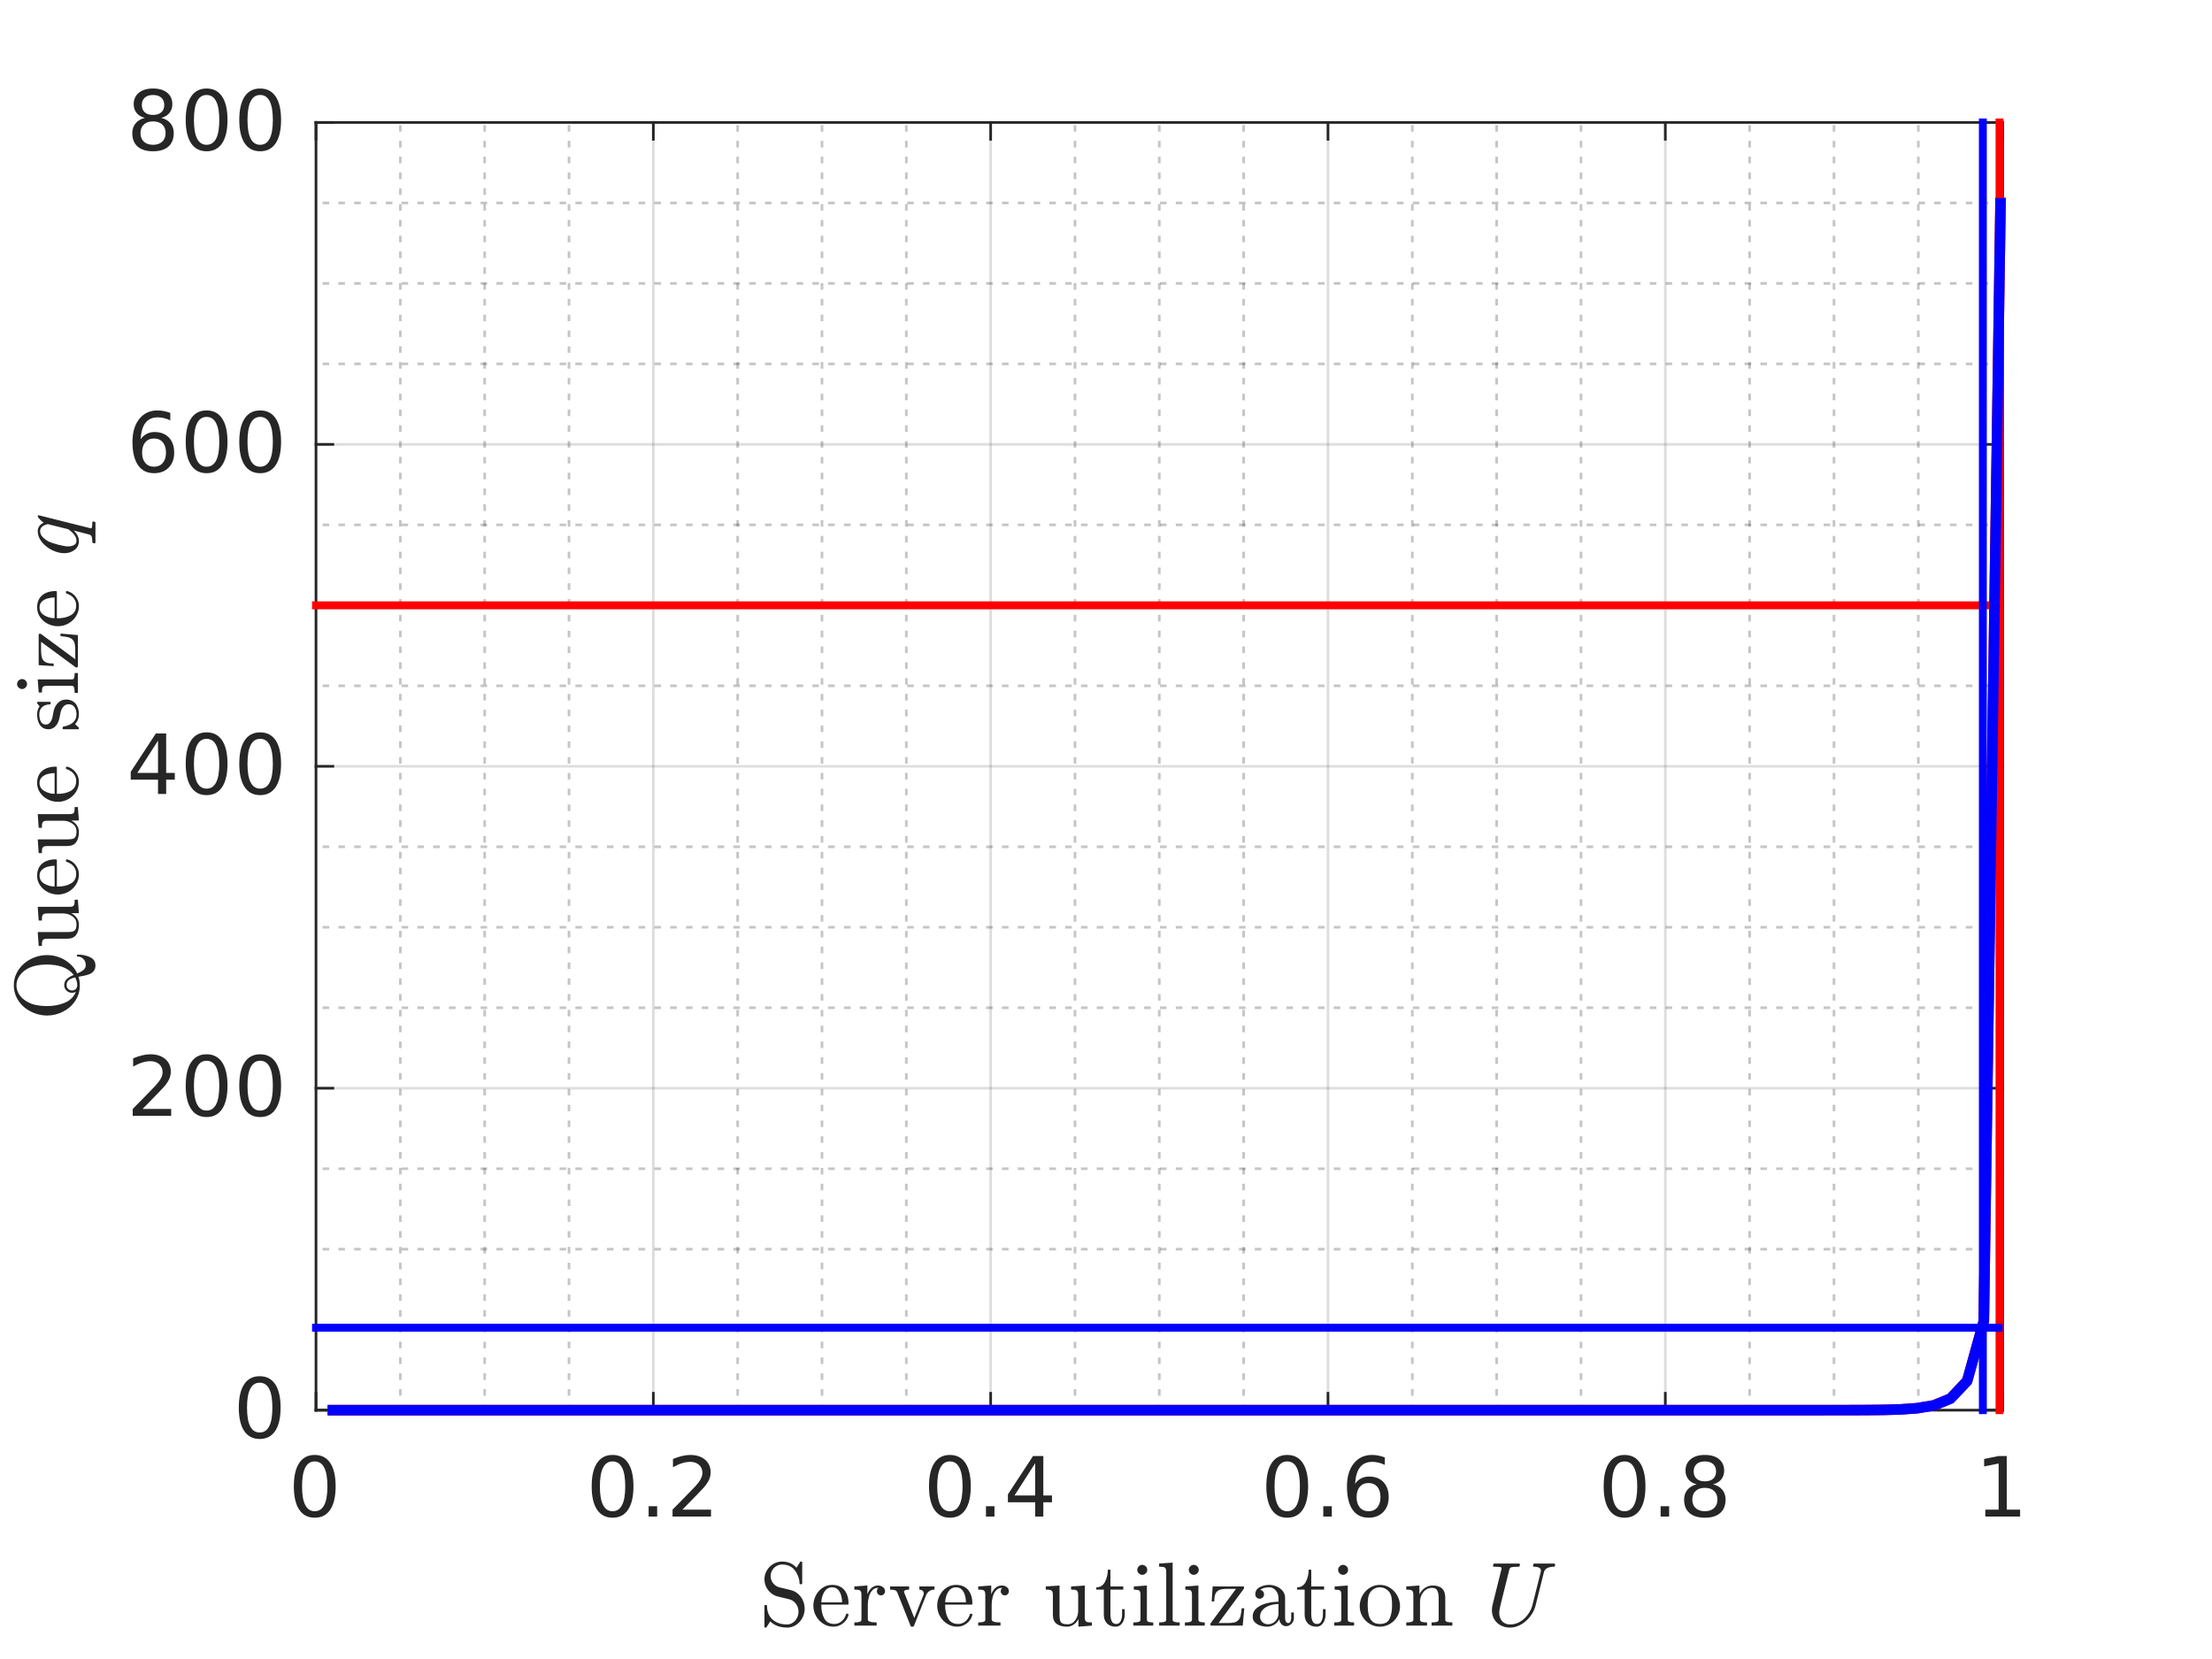 <?xml version="1.0"?>
<!DOCTYPE svg PUBLIC '-//W3C//DTD SVG 1.0//EN'
          'http://www.w3.org/TR/2001/REC-SVG-20010904/DTD/svg10.dtd'>
<svg xmlns:xlink="http://www.w3.org/1999/xlink" style="fill-opacity:1; color-rendering:auto; color-interpolation:auto; text-rendering:auto; stroke:black; stroke-linecap:square; stroke-miterlimit:10; shape-rendering:auto; stroke-opacity:1; fill:black; stroke-dasharray:none; font-weight:normal; stroke-width:1; font-family:'Dialog'; font-style:normal; stroke-linejoin:miter; font-size:12px; stroke-dashoffset:0; image-rendering:auto;" width="560" height="420" xmlns="http://www.w3.org/2000/svg"
><rect width="100%" height="100%" fill="#333333" stroke="none"/><!--Generated by the Batik Graphics2D SVG Generator--><defs id="genericDefs"
  /><g
  ><defs id="defs1"
    ><clipPath clipPathUnits="userSpaceOnUse" id="clipPath1"
      ><path d="M0 0 L560 0 L560 420 L0 420 L0 0 Z"
      /></clipPath
    ></defs
    ><g style="fill:white; stroke:white;"
    ><rect x="0" y="0" width="560" style="clip-path:url(#clipPath1); stroke:none;" height="420"
    /></g
    ><g style="fill:white; text-rendering:optimizeSpeed; color-rendering:optimizeSpeed; image-rendering:optimizeSpeed; shape-rendering:crispEdges; stroke:white; color-interpolation:sRGB;"
    ><rect x="0" width="560" height="420" y="0" style="stroke:none;"
      /><path style="stroke:none;" d="M80 357 L507 357 L507 31 L80 31 Z"
    /></g
    ><g style="fill-opacity:0.251; color-rendering:optimizeQuality; color-interpolation:linearRGB; text-rendering:geometricPrecision; stroke:rgb(26,26,26); stroke-linecap:butt; stroke-miterlimit:1; stroke-opacity:0.251; fill:rgb(26,26,26); stroke-dasharray:1,3; stroke-width:0.667; stroke-linejoin:bevel; image-rendering:optimizeQuality;"
    ><line y2="31" style="fill:none;" x1="101.35" x2="101.35" y1="357"
      /><line y2="31" style="fill:none;" x1="122.7" x2="122.7" y1="357"
      /><line y2="31" style="fill:none;" x1="144.05" x2="144.05" y1="357"
      /><line y2="31" style="fill:none;" x1="186.75" x2="186.75" y1="357"
      /><line y2="31" style="fill:none;" x1="208.1" x2="208.1" y1="357"
      /><line y2="31" style="fill:none;" x1="229.45" x2="229.45" y1="357"
      /><line y2="31" style="fill:none;" x1="272.15" x2="272.15" y1="357"
      /><line y2="31" style="fill:none;" x1="293.5" x2="293.5" y1="357"
      /><line y2="31" style="fill:none;" x1="314.85" x2="314.85" y1="357"
      /><line y2="31" style="fill:none;" x1="357.55" x2="357.55" y1="357"
      /><line y2="31" style="fill:none;" x1="378.9" x2="378.9" y1="357"
      /><line y2="31" style="fill:none;" x1="400.25" x2="400.25" y1="357"
      /><line y2="31" style="fill:none;" x1="442.95" x2="442.95" y1="357"
      /><line y2="31" style="fill:none;" x1="464.3" x2="464.3" y1="357"
      /><line y2="31" style="fill:none;" x1="485.65" x2="485.65" y1="357"
    /></g
    ><g style="stroke-linecap:butt; fill-opacity:0.149; fill:rgb(38,38,38); text-rendering:geometricPrecision; image-rendering:optimizeQuality; color-rendering:optimizeQuality; stroke-linejoin:round; stroke:rgb(38,38,38); color-interpolation:linearRGB; stroke-width:0.667; stroke-opacity:0.149;"
    ><line y2="31" style="fill:none;" x1="80" x2="80" y1="357"
      /><line y2="31" style="fill:none;" x1="165.4" x2="165.4" y1="357"
      /><line y2="31" style="fill:none;" x1="250.8" x2="250.8" y1="357"
      /><line y2="31" style="fill:none;" x1="336.2" x2="336.2" y1="357"
      /><line y2="31" style="fill:none;" x1="421.6" x2="421.6" y1="357"
      /><line y2="31" style="fill:none;" x1="507" x2="507" y1="357"
    /></g
    ><g style="fill-opacity:0.251; color-rendering:optimizeQuality; color-interpolation:linearRGB; text-rendering:geometricPrecision; stroke:rgb(26,26,26); stroke-linecap:butt; stroke-miterlimit:1; stroke-opacity:0.251; fill:rgb(26,26,26); stroke-dasharray:1,3; stroke-width:0.667; stroke-linejoin:bevel; image-rendering:optimizeQuality;"
    ><line y2="336.625" style="fill:none;" x1="507" x2="80" y1="336.625"
      /><line y2="316.25" style="fill:none;" x1="507" x2="80" y1="316.25"
      /><line y2="295.875" style="fill:none;" x1="507" x2="80" y1="295.875"
      /><line y2="255.125" style="fill:none;" x1="507" x2="80" y1="255.125"
      /><line y2="234.75" style="fill:none;" x1="507" x2="80" y1="234.75"
      /><line y2="214.375" style="fill:none;" x1="507" x2="80" y1="214.375"
      /><line y2="173.625" style="fill:none;" x1="507" x2="80" y1="173.625"
      /><line y2="153.25" style="fill:none;" x1="507" x2="80" y1="153.25"
      /><line y2="132.875" style="fill:none;" x1="507" x2="80" y1="132.875"
      /><line y2="92.125" style="fill:none;" x1="507" x2="80" y1="92.125"
      /><line y2="71.75" style="fill:none;" x1="507" x2="80" y1="71.75"
      /><line y2="51.375" style="fill:none;" x1="507" x2="80" y1="51.375"
    /></g
    ><g style="stroke-linecap:butt; fill-opacity:0.149; fill:rgb(38,38,38); text-rendering:geometricPrecision; image-rendering:optimizeQuality; color-rendering:optimizeQuality; stroke-linejoin:round; stroke:rgb(38,38,38); color-interpolation:linearRGB; stroke-width:0.667; stroke-opacity:0.149;"
    ><line y2="357" style="fill:none;" x1="507" x2="80" y1="357"
      /><line y2="275.5" style="fill:none;" x1="507" x2="80" y1="275.5"
      /><line y2="194" style="fill:none;" x1="507" x2="80" y1="194"
      /><line y2="112.5" style="fill:none;" x1="507" x2="80" y1="112.5"
      /><line y2="31" style="fill:none;" x1="507" x2="80" y1="31"
      /><line x1="80" x2="507" y1="357" style="stroke-linecap:square; fill-opacity:1; fill:none; stroke-opacity:1;" y2="357"
      /><line x1="80" x2="507" y1="31" style="stroke-linecap:square; fill-opacity:1; fill:none; stroke-opacity:1;" y2="31"
      /><line x1="80" x2="80" y1="357" style="stroke-linecap:square; fill-opacity:1; fill:none; stroke-opacity:1;" y2="352.731"
      /><line x1="165.4" x2="165.4" y1="357" style="stroke-linecap:square; fill-opacity:1; fill:none; stroke-opacity:1;" y2="352.731"
      /><line x1="250.8" x2="250.8" y1="357" style="stroke-linecap:square; fill-opacity:1; fill:none; stroke-opacity:1;" y2="352.731"
      /><line x1="336.2" x2="336.2" y1="357" style="stroke-linecap:square; fill-opacity:1; fill:none; stroke-opacity:1;" y2="352.731"
      /><line x1="421.6" x2="421.6" y1="357" style="stroke-linecap:square; fill-opacity:1; fill:none; stroke-opacity:1;" y2="352.731"
      /><line x1="507" x2="507" y1="357" style="stroke-linecap:square; fill-opacity:1; fill:none; stroke-opacity:1;" y2="352.731"
      /><line x1="80" x2="80" y1="31" style="stroke-linecap:square; fill-opacity:1; fill:none; stroke-opacity:1;" y2="35.269"
      /><line x1="165.4" x2="165.4" y1="31" style="stroke-linecap:square; fill-opacity:1; fill:none; stroke-opacity:1;" y2="35.269"
      /><line x1="250.8" x2="250.8" y1="31" style="stroke-linecap:square; fill-opacity:1; fill:none; stroke-opacity:1;" y2="35.269"
      /><line x1="336.2" x2="336.2" y1="31" style="stroke-linecap:square; fill-opacity:1; fill:none; stroke-opacity:1;" y2="35.269"
      /><line x1="421.6" x2="421.6" y1="31" style="stroke-linecap:square; fill-opacity:1; fill:none; stroke-opacity:1;" y2="35.269"
      /><line x1="507" x2="507" y1="31" style="stroke-linecap:square; fill-opacity:1; fill:none; stroke-opacity:1;" y2="35.269"
    /></g
    ><g transform="translate(80,363.933)" style="font-size:21.333px; fill:rgb(38,38,38); text-rendering:geometricPrecision; image-rendering:optimizeQuality; color-rendering:optimizeQuality; font-family:'SansSerif'; stroke:rgb(38,38,38); color-interpolation:linearRGB;"
    ><path style="stroke:none;" d="M-0.328 6.047 Q-1.922 6.047 -2.727 7.625 Q-3.531 9.203 -3.531 12.359 Q-3.531 15.516 -2.727 17.086 Q-1.922 18.656 -0.328 18.656 Q1.281 18.656 2.086 17.086 Q2.891 15.516 2.891 12.359 Q2.891 9.203 2.086 7.625 Q1.281 6.047 -0.328 6.047 ZM-0.328 4.406 Q2.25 4.406 3.609 6.445 Q4.969 8.484 4.969 12.359 Q4.969 16.219 3.609 18.258 Q2.25 20.297 -0.328 20.297 Q-2.891 20.297 -4.25 18.258 Q-5.609 16.219 -5.609 12.359 Q-5.609 8.484 -4.25 6.445 Q-2.891 4.406 -0.328 4.406 Z"
    /></g
    ><g transform="translate(165.4,363.933)" style="font-size:21.333px; fill:rgb(38,38,38); text-rendering:geometricPrecision; image-rendering:optimizeQuality; color-rendering:optimizeQuality; font-family:'SansSerif'; stroke:rgb(38,38,38); color-interpolation:linearRGB;"
    ><path style="stroke:none;" d="M-10.328 6.047 Q-11.922 6.047 -12.727 7.625 Q-13.531 9.203 -13.531 12.359 Q-13.531 15.516 -12.727 17.086 Q-11.922 18.656 -10.328 18.656 Q-8.719 18.656 -7.914 17.086 Q-7.109 15.516 -7.109 12.359 Q-7.109 9.203 -7.914 7.625 Q-8.719 6.047 -10.328 6.047 ZM-10.328 4.406 Q-7.75 4.406 -6.391 6.445 Q-5.031 8.484 -5.031 12.359 Q-5.031 16.219 -6.391 18.258 Q-7.75 20.297 -10.328 20.297 Q-12.891 20.297 -14.25 18.258 Q-15.609 16.219 -15.609 12.359 Q-15.609 8.484 -14.25 6.445 Q-12.891 4.406 -10.328 4.406 ZM-1.19 17.391 L0.966 17.391 L0.966 20 L-1.19 20 L-1.19 17.391 ZM7.365 18.25 L14.6 18.25 L14.6 20 L4.865 20 L4.865 18.25 Q6.053 17.031 8.084 14.977 Q10.116 12.922 10.647 12.328 Q11.647 11.219 12.037 10.438 Q12.428 9.656 12.428 8.922 Q12.428 7.688 11.576 6.922 Q10.725 6.156 9.35 6.156 Q8.366 6.156 7.287 6.492 Q6.209 6.828 4.975 7.516 L4.975 5.422 Q6.225 4.922 7.311 4.664 Q8.397 4.406 9.303 4.406 Q11.678 4.406 13.092 5.602 Q14.506 6.797 14.506 8.781 Q14.506 9.719 14.155 10.57 Q13.803 11.422 12.866 12.562 Q12.616 12.859 11.241 14.281 Q9.866 15.703 7.365 18.25 Z"
    /></g
    ><g transform="translate(250.8,363.933)" style="font-size:21.333px; fill:rgb(38,38,38); text-rendering:geometricPrecision; image-rendering:optimizeQuality; color-rendering:optimizeQuality; font-family:'SansSerif'; stroke:rgb(38,38,38); color-interpolation:linearRGB;"
    ><path style="stroke:none;" d="M-10.328 6.047 Q-11.922 6.047 -12.727 7.625 Q-13.531 9.203 -13.531 12.359 Q-13.531 15.516 -12.727 17.086 Q-11.922 18.656 -10.328 18.656 Q-8.719 18.656 -7.914 17.086 Q-7.109 15.516 -7.109 12.359 Q-7.109 9.203 -7.914 7.625 Q-8.719 6.047 -10.328 6.047 ZM-10.328 4.406 Q-7.75 4.406 -6.391 6.445 Q-5.031 8.484 -5.031 12.359 Q-5.031 16.219 -6.391 18.258 Q-7.75 20.297 -10.328 20.297 Q-12.891 20.297 -14.25 18.258 Q-15.609 16.219 -15.609 12.359 Q-15.609 8.484 -14.25 6.445 Q-12.891 4.406 -10.328 4.406 ZM-1.19 17.391 L0.966 17.391 L0.966 20 L-1.19 20 L-1.19 17.391 ZM11.272 6.5 L6.037 14.672 L11.272 14.672 L11.272 6.5 ZM10.725 4.688 L13.334 4.688 L13.334 14.672 L15.522 14.672 L15.522 16.391 L13.334 16.391 L13.334 20 L11.272 20 L11.272 16.391 L4.365 16.391 L4.365 14.391 L10.725 4.688 Z"
    /></g
    ><g transform="translate(336.2,363.933)" style="font-size:21.333px; fill:rgb(38,38,38); text-rendering:geometricPrecision; image-rendering:optimizeQuality; color-rendering:optimizeQuality; font-family:'SansSerif'; stroke:rgb(38,38,38); color-interpolation:linearRGB;"
    ><path style="stroke:none;" d="M-10.328 6.047 Q-11.922 6.047 -12.727 7.625 Q-13.531 9.203 -13.531 12.359 Q-13.531 15.516 -12.727 17.086 Q-11.922 18.656 -10.328 18.656 Q-8.719 18.656 -7.914 17.086 Q-7.109 15.516 -7.109 12.359 Q-7.109 9.203 -7.914 7.625 Q-8.719 6.047 -10.328 6.047 ZM-10.328 4.406 Q-7.75 4.406 -6.391 6.445 Q-5.031 8.484 -5.031 12.359 Q-5.031 16.219 -6.391 18.258 Q-7.75 20.297 -10.328 20.297 Q-12.891 20.297 -14.25 18.258 Q-15.609 16.219 -15.609 12.359 Q-15.609 8.484 -14.25 6.445 Q-12.891 4.406 -10.328 4.406 ZM-1.19 17.391 L0.966 17.391 L0.966 20 L-1.19 20 L-1.19 17.391 ZM10.272 11.516 Q8.866 11.516 8.053 12.469 Q7.24 13.422 7.24 15.094 Q7.24 16.734 8.053 17.695 Q8.866 18.656 10.272 18.656 Q11.662 18.656 12.475 17.695 Q13.287 16.734 13.287 15.094 Q13.287 13.422 12.475 12.469 Q11.662 11.516 10.272 11.516 ZM14.381 5.031 L14.381 6.922 Q13.6 6.547 12.803 6.352 Q12.006 6.156 11.225 6.156 Q9.178 6.156 8.1 7.539 Q7.022 8.922 6.865 11.719 Q7.459 10.828 8.373 10.352 Q9.287 9.875 10.397 9.875 Q12.694 9.875 14.03 11.273 Q15.366 12.672 15.366 15.094 Q15.366 17.453 13.975 18.875 Q12.584 20.297 10.272 20.297 Q7.615 20.297 6.209 18.258 Q4.803 16.219 4.803 12.359 Q4.803 8.734 6.522 6.57 Q8.241 4.406 11.147 4.406 Q11.928 4.406 12.725 4.562 Q13.522 4.719 14.381 5.031 Z"
    /></g
    ><g transform="translate(421.6,363.933)" style="font-size:21.333px; fill:rgb(38,38,38); text-rendering:geometricPrecision; image-rendering:optimizeQuality; color-rendering:optimizeQuality; font-family:'SansSerif'; stroke:rgb(38,38,38); color-interpolation:linearRGB;"
    ><path style="stroke:none;" d="M-10.328 6.047 Q-11.922 6.047 -12.727 7.625 Q-13.531 9.203 -13.531 12.359 Q-13.531 15.516 -12.727 17.086 Q-11.922 18.656 -10.328 18.656 Q-8.719 18.656 -7.914 17.086 Q-7.109 15.516 -7.109 12.359 Q-7.109 9.203 -7.914 7.625 Q-8.719 6.047 -10.328 6.047 ZM-10.328 4.406 Q-7.75 4.406 -6.391 6.445 Q-5.031 8.484 -5.031 12.359 Q-5.031 16.219 -6.391 18.258 Q-7.75 20.297 -10.328 20.297 Q-12.891 20.297 -14.25 18.258 Q-15.609 16.219 -15.609 12.359 Q-15.609 8.484 -14.25 6.445 Q-12.891 4.406 -10.328 4.406 ZM-1.19 17.391 L0.966 17.391 L0.966 20 L-1.19 20 L-1.19 17.391 ZM10.006 12.734 Q8.537 12.734 7.686 13.523 Q6.834 14.312 6.834 15.688 Q6.834 17.078 7.686 17.867 Q8.537 18.656 10.006 18.656 Q11.491 18.656 12.342 17.859 Q13.194 17.062 13.194 15.688 Q13.194 14.312 12.342 13.523 Q11.491 12.734 10.006 12.734 ZM7.944 11.844 Q6.6 11.516 5.858 10.602 Q5.115 9.688 5.115 8.375 Q5.115 6.547 6.428 5.477 Q7.74 4.406 10.006 4.406 Q12.303 4.406 13.6 5.477 Q14.897 6.547 14.897 8.375 Q14.897 9.688 14.155 10.602 Q13.412 11.516 12.084 11.844 Q13.584 12.203 14.42 13.219 Q15.256 14.234 15.256 15.688 Q15.256 17.922 13.897 19.109 Q12.537 20.297 10.006 20.297 Q7.475 20.297 6.115 19.109 Q4.756 17.922 4.756 15.688 Q4.756 14.234 5.6 13.219 Q6.444 12.203 7.944 11.844 ZM7.178 8.578 Q7.178 9.766 7.92 10.43 Q8.662 11.094 10.006 11.094 Q11.35 11.094 12.1 10.43 Q12.85 9.766 12.85 8.578 Q12.85 7.391 12.1 6.719 Q11.35 6.047 10.006 6.047 Q8.662 6.047 7.92 6.719 Q7.178 7.391 7.178 8.578 Z"
    /></g
    ><g transform="translate(507,363.933)" style="font-size:21.333px; fill:rgb(38,38,38); text-rendering:geometricPrecision; image-rendering:optimizeQuality; color-rendering:optimizeQuality; font-family:'SansSerif'; stroke:rgb(38,38,38); color-interpolation:linearRGB;"
    ><path style="stroke:none;" d="M-4.391 18.25 L-1.016 18.25 L-1.016 6.578 L-4.688 7.312 L-4.688 5.422 L-1.031 4.688 L1.047 4.688 L1.047 18.25 L4.422 18.25 L4.422 20 L-4.391 20 L-4.391 18.25 Z"
    /></g
    ><g transform="translate(293.5,391.84)" style="font-size:23.467px; fill:rgb(38,38,38); text-rendering:geometricPrecision; image-rendering:optimizeQuality; color-rendering:optimizeQuality; font-family:'mwa_cmr10'; stroke:rgb(38,38,38); color-interpolation:linearRGB;"
    ><path style="stroke:none;" d="M-99.97 20.04 L-99.97 14.665 Q-99.97 14.493 -99.767 14.493 L-99.486 14.493 Q-99.423 14.493 -99.368 14.548 Q-99.314 14.602 -99.314 14.665 Q-99.314 16.931 -97.915 18.173 Q-96.517 19.415 -94.251 19.415 Q-93.454 19.415 -92.775 18.954 Q-92.095 18.493 -91.72 17.743 Q-91.345 16.993 -91.345 16.196 Q-91.345 15.493 -91.626 14.837 Q-91.908 14.181 -92.439 13.704 Q-92.97 13.227 -93.626 13.056 L-96.611 12.337 Q-98.095 11.946 -99.033 10.727 Q-99.97 9.509 -99.97 7.993 Q-99.97 6.79 -99.368 5.751 Q-98.767 4.712 -97.736 4.103 Q-96.704 3.493 -95.517 3.493 Q-93.22 3.493 -91.861 5.056 L-90.908 3.556 Q-90.845 3.493 -90.751 3.493 L-90.595 3.493 Q-90.533 3.493 -90.47 3.548 Q-90.408 3.603 -90.408 3.681 L-90.408 9.024 Q-90.408 9.227 -90.595 9.227 L-90.861 9.227 Q-91.079 9.227 -91.079 9.024 Q-91.079 8.431 -91.275 7.735 Q-91.47 7.04 -91.822 6.399 Q-92.173 5.759 -92.579 5.353 Q-93.689 4.243 -95.517 4.243 Q-96.298 4.243 -96.962 4.642 Q-97.626 5.04 -98.017 5.72 Q-98.408 6.399 -98.408 7.149 Q-98.408 8.149 -97.798 8.946 Q-97.189 9.743 -96.204 10.009 L-93.22 10.743 Q-92.47 10.915 -91.814 11.384 Q-91.158 11.852 -90.72 12.47 Q-90.283 13.087 -90.033 13.845 Q-89.783 14.602 -89.783 15.415 Q-89.783 16.649 -90.361 17.759 Q-90.939 18.868 -91.978 19.54 Q-93.017 20.212 -94.251 20.212 Q-95.017 20.212 -95.814 20.048 Q-96.611 19.884 -97.283 19.532 Q-97.954 19.181 -98.501 18.634 L-99.47 20.149 Q-99.533 20.212 -99.642 20.212 L-99.767 20.212 Q-99.97 20.212 -99.97 20.04 Z"
      /><path style="stroke:none;" d="M-82.496 19.977 Q-83.902 19.977 -85.074 19.235 Q-86.246 18.493 -86.917 17.267 Q-87.589 16.04 -87.589 14.665 Q-87.589 13.321 -86.98 12.11 Q-86.371 10.899 -85.277 10.149 Q-84.183 9.399 -82.824 9.399 Q-81.777 9.399 -80.996 9.751 Q-80.214 10.102 -79.707 10.735 Q-79.199 11.368 -78.941 12.22 Q-78.683 13.071 -78.683 14.102 Q-78.683 14.399 -78.917 14.399 L-85.574 14.399 L-85.574 14.649 Q-85.574 16.556 -84.808 17.923 Q-84.042 19.29 -82.292 19.29 Q-81.589 19.29 -80.988 18.977 Q-80.386 18.665 -79.949 18.102 Q-79.511 17.54 -79.339 16.899 Q-79.324 16.821 -79.261 16.759 Q-79.199 16.696 -79.121 16.696 L-78.917 16.696 Q-78.683 16.696 -78.683 16.993 Q-79.011 18.29 -80.089 19.134 Q-81.167 19.977 -82.496 19.977 ZM-85.558 13.821 L-80.308 13.821 Q-80.308 12.962 -80.55 12.071 Q-80.792 11.181 -81.355 10.595 Q-81.917 10.009 -82.824 10.009 Q-84.136 10.009 -84.847 11.227 Q-85.558 12.446 -85.558 13.821 Z"
      /><path style="stroke:none;" d="M-77.207 19.712 L-77.207 18.899 Q-76.425 18.899 -75.917 18.774 Q-75.41 18.649 -75.41 18.181 L-75.41 11.899 Q-75.41 11.274 -75.597 11.001 Q-75.785 10.727 -76.128 10.665 Q-76.472 10.602 -77.207 10.602 L-77.207 9.79 L-73.91 9.556 L-73.91 11.79 Q-73.55 10.79 -72.863 10.173 Q-72.175 9.556 -71.191 9.556 Q-70.519 9.556 -69.98 9.954 Q-69.441 10.352 -69.441 11.024 Q-69.441 11.431 -69.738 11.743 Q-70.035 12.056 -70.472 12.056 Q-70.894 12.056 -71.199 11.751 Q-71.503 11.446 -71.503 11.024 Q-71.503 10.399 -71.066 10.149 L-71.191 10.149 Q-72.128 10.149 -72.714 10.821 Q-73.3 11.493 -73.55 12.493 Q-73.8 13.493 -73.8 14.399 L-73.8 18.181 Q-73.8 18.899 -71.566 18.899 L-71.566 19.712 L-77.207 19.712 Z"
      /><path style="stroke:none;" d="M-63 19.712 L-66.359 11.259 Q-66.562 10.837 -67.008 10.72 Q-67.453 10.602 -68.172 10.602 L-68.172 9.79 L-63.343 9.79 L-63.343 10.602 Q-64.64 10.602 -64.64 11.149 Q-64.64 11.243 -64.609 11.29 L-62.031 17.774 L-59.703 11.915 Q-59.64 11.743 -59.64 11.54 Q-59.64 11.102 -59.968 10.852 Q-60.297 10.602 -60.75 10.602 L-60.75 9.79 L-56.922 9.79 L-56.922 10.602 Q-57.64 10.602 -58.172 10.931 Q-58.703 11.259 -59 11.899 L-62.093 19.712 Q-62.187 19.977 -62.468 19.977 L-62.64 19.977 Q-62.922 19.977 -63 19.712 Z"
      /><path style="stroke:none;" d="M-51.141 19.977 Q-52.548 19.977 -53.719 19.235 Q-54.891 18.493 -55.563 17.267 Q-56.235 16.04 -56.235 14.665 Q-56.235 13.321 -55.626 12.11 Q-55.016 10.899 -53.923 10.149 Q-52.829 9.399 -51.469 9.399 Q-50.423 9.399 -49.641 9.751 Q-48.86 10.102 -48.352 10.735 Q-47.844 11.368 -47.587 12.22 Q-47.329 13.071 -47.329 14.102 Q-47.329 14.399 -47.563 14.399 L-54.219 14.399 L-54.219 14.649 Q-54.219 16.556 -53.454 17.923 Q-52.688 19.29 -50.938 19.29 Q-50.235 19.29 -49.634 18.977 Q-49.032 18.665 -48.594 18.102 Q-48.157 17.54 -47.985 16.899 Q-47.969 16.821 -47.907 16.759 Q-47.844 16.696 -47.766 16.696 L-47.563 16.696 Q-47.329 16.696 -47.329 16.993 Q-47.657 18.29 -48.735 19.134 Q-49.813 19.977 -51.141 19.977 ZM-54.204 13.821 L-48.954 13.821 Q-48.954 12.962 -49.196 12.071 Q-49.438 11.181 -50.001 10.595 Q-50.563 10.009 -51.469 10.009 Q-52.782 10.009 -53.493 11.227 Q-54.204 12.446 -54.204 13.821 Z"
      /><path style="stroke:none;" d="M-45.852 19.712 L-45.852 18.899 Q-45.071 18.899 -44.563 18.774 Q-44.056 18.649 -44.056 18.181 L-44.056 11.899 Q-44.056 11.274 -44.243 11.001 Q-44.431 10.727 -44.774 10.665 Q-45.118 10.602 -45.852 10.602 L-45.852 9.79 L-42.556 9.556 L-42.556 11.79 Q-42.196 10.79 -41.509 10.173 Q-40.821 9.556 -39.837 9.556 Q-39.165 9.556 -38.626 9.954 Q-38.087 10.352 -38.087 11.024 Q-38.087 11.431 -38.384 11.743 Q-38.681 12.056 -39.118 12.056 Q-39.54 12.056 -39.845 11.751 Q-40.149 11.446 -40.149 11.024 Q-40.149 10.399 -39.712 10.149 L-39.837 10.149 Q-40.774 10.149 -41.36 10.821 Q-41.946 11.493 -42.196 12.493 Q-42.446 13.493 -42.446 14.399 L-42.446 18.181 Q-42.446 18.899 -40.212 18.899 L-40.212 19.712 L-45.852 19.712 Z"
      /><path style="stroke:none;" d="M-26.948 16.977 L-26.948 11.899 Q-26.948 11.274 -27.136 11.001 Q-27.323 10.727 -27.667 10.665 Q-28.011 10.602 -28.745 10.602 L-28.745 9.79 L-25.261 9.556 L-25.261 16.977 Q-25.261 17.868 -25.136 18.368 Q-25.011 18.868 -24.589 19.118 Q-24.167 19.368 -23.245 19.368 Q-22.011 19.368 -21.277 18.329 Q-20.542 17.29 -20.542 15.977 L-20.542 11.899 Q-20.542 11.274 -20.738 11.001 Q-20.933 10.727 -21.277 10.665 Q-21.62 10.602 -22.339 10.602 L-22.339 9.79 L-18.87 9.556 L-18.87 17.618 Q-18.87 18.227 -18.691 18.501 Q-18.511 18.774 -18.159 18.837 Q-17.808 18.899 -17.073 18.899 L-17.073 19.712 L-20.48 19.977 L-20.48 18.024 Q-20.902 18.899 -21.667 19.439 Q-22.433 19.977 -23.355 19.977 Q-25.011 19.977 -25.98 19.274 Q-26.948 18.571 -26.948 16.977 Z"
      /><path style="stroke:none;" d="M-14.052 16.946 L-14.052 10.602 L-15.958 10.602 L-15.958 10.009 Q-14.458 10.009 -13.747 8.602 Q-13.036 7.196 -13.036 5.556 L-12.38 5.556 L-12.38 9.79 L-9.13 9.79 L-9.13 10.602 L-12.38 10.602 L-12.38 16.899 Q-12.38 17.852 -12.06 18.571 Q-11.739 19.29 -10.911 19.29 Q-10.114 19.29 -9.771 18.532 Q-9.427 17.774 -9.427 16.899 L-9.427 15.54 L-8.755 15.54 L-8.755 16.946 Q-8.755 17.665 -9.021 18.368 Q-9.286 19.071 -9.802 19.524 Q-10.318 19.977 -11.068 19.977 Q-12.443 19.977 -13.247 19.149 Q-14.052 18.321 -14.052 16.946 Z"
      /><path style="stroke:none;" d="M-6.567 19.712 L-6.567 18.899 Q-5.77 18.899 -5.27 18.774 Q-4.77 18.649 -4.77 18.181 L-4.77 11.899 Q-4.77 11.009 -5.114 10.806 Q-5.457 10.602 -6.457 10.602 L-6.457 9.79 L-3.145 9.556 L-3.145 18.181 Q-3.145 18.649 -2.707 18.774 Q-2.27 18.899 -1.535 18.899 L-1.535 19.712 L-6.567 19.712 ZM-5.582 5.603 Q-5.582 5.087 -5.199 4.704 Q-4.817 4.321 -4.332 4.321 Q-4.004 4.321 -3.7 4.493 Q-3.395 4.665 -3.223 4.97 Q-3.051 5.274 -3.051 5.603 Q-3.051 6.087 -3.434 6.47 Q-3.817 6.853 -4.332 6.853 Q-4.817 6.853 -5.199 6.47 Q-5.582 6.087 -5.582 5.603 Z"
      /><path style="stroke:none;" d="M-0.048 19.712 L-0.048 18.899 Q0.749 18.899 1.249 18.774 Q1.749 18.649 1.749 18.181 L1.749 6.103 Q1.749 5.478 1.569 5.204 Q1.389 4.931 1.038 4.868 Q0.686 4.806 -0.048 4.806 L-0.048 3.993 L3.374 3.759 L3.374 18.181 Q3.374 18.649 3.874 18.774 Q4.374 18.899 5.155 18.899 L5.155 19.712 L-0.048 19.712 Z"
      /><path style="stroke:none;" d="M6.47 19.712 L6.47 18.899 Q7.267 18.899 7.767 18.774 Q8.267 18.649 8.267 18.181 L8.267 11.899 Q8.267 11.009 7.924 10.806 Q7.58 10.602 6.58 10.602 L6.58 9.79 L9.892 9.556 L9.892 18.181 Q9.892 18.649 10.33 18.774 Q10.767 18.899 11.502 18.899 L11.502 19.712 L6.47 19.712 ZM7.455 5.603 Q7.455 5.087 7.838 4.704 Q8.22 4.321 8.705 4.321 Q9.033 4.321 9.338 4.493 Q9.642 4.665 9.814 4.97 Q9.986 5.274 9.986 5.603 Q9.986 6.087 9.603 6.47 Q9.22 6.853 8.705 6.853 Q8.22 6.853 7.838 6.47 Q7.455 6.087 7.455 5.603 Z"
      /><path style="stroke:none;" d="M13.192 19.712 Q12.927 19.712 12.927 19.446 L12.927 19.274 Q12.927 19.181 12.989 19.118 L19.411 10.399 L17.348 10.399 Q16.38 10.399 15.739 10.524 Q15.098 10.649 14.692 10.993 Q14.286 11.337 14.098 11.938 Q13.911 12.54 13.911 13.587 L13.255 13.587 L13.505 9.79 L21.208 9.79 Q21.317 9.79 21.387 9.868 Q21.458 9.946 21.458 10.056 L21.458 10.181 Q21.458 10.259 21.411 10.352 L14.989 19.056 L17.177 19.056 Q18.177 19.056 18.848 18.931 Q19.52 18.806 19.989 18.337 Q20.427 17.899 20.59 17.157 Q20.755 16.415 20.848 15.321 L21.505 15.321 L21.114 19.712 L13.192 19.712 Z"
      /><path style="stroke:none;" d="M23.637 17.462 Q23.637 16.087 24.715 15.227 Q25.794 14.368 27.301 14.017 Q28.809 13.665 30.169 13.665 L30.169 12.712 Q30.169 12.056 29.88 11.431 Q29.59 10.806 29.036 10.407 Q28.481 10.009 27.825 10.009 Q26.294 10.009 25.497 10.696 Q25.934 10.696 26.223 11.024 Q26.512 11.352 26.512 11.79 Q26.512 12.259 26.184 12.579 Q25.856 12.899 25.419 12.899 Q24.95 12.899 24.622 12.579 Q24.294 12.259 24.294 11.79 Q24.294 10.587 25.395 9.993 Q26.497 9.399 27.825 9.399 Q28.762 9.399 29.7 9.798 Q30.637 10.196 31.239 10.938 Q31.84 11.681 31.84 12.665 L31.84 17.852 Q31.84 18.29 32.036 18.673 Q32.231 19.056 32.637 19.056 Q33.012 19.056 33.2 18.673 Q33.387 18.29 33.387 17.852 L33.387 16.384 L34.059 16.384 L34.059 17.852 Q34.059 18.368 33.786 18.829 Q33.512 19.29 33.059 19.571 Q32.606 19.852 32.075 19.852 Q31.403 19.852 30.919 19.329 Q30.434 18.806 30.372 18.087 Q29.95 18.946 29.122 19.462 Q28.294 19.977 27.34 19.977 Q26.465 19.977 25.622 19.712 Q24.778 19.446 24.208 18.892 Q23.637 18.337 23.637 17.462 ZM25.497 17.462 Q25.497 18.259 26.09 18.814 Q26.684 19.368 27.497 19.368 Q28.247 19.368 28.848 18.993 Q29.45 18.618 29.809 17.977 Q30.169 17.337 30.169 16.634 L30.169 14.243 Q29.122 14.243 28.028 14.587 Q26.934 14.931 26.215 15.657 Q25.497 16.384 25.497 17.462 Z"
      /><path style="stroke:none;" d="M36.793 16.946 L36.793 10.602 L34.886 10.602 L34.886 10.009 Q36.386 10.009 37.097 8.602 Q37.808 7.196 37.808 5.556 L38.465 5.556 L38.465 9.79 L41.715 9.79 L41.715 10.602 L38.465 10.602 L38.465 16.899 Q38.465 17.852 38.785 18.571 Q39.105 19.29 39.933 19.29 Q40.73 19.29 41.074 18.532 Q41.418 17.774 41.418 16.899 L41.418 15.54 L42.09 15.54 L42.09 16.946 Q42.09 17.665 41.824 18.368 Q41.558 19.071 41.043 19.524 Q40.527 19.977 39.777 19.977 Q38.402 19.977 37.597 19.149 Q36.793 18.321 36.793 16.946 Z"
      /><path style="stroke:none;" d="M44.278 19.712 L44.278 18.899 Q45.075 18.899 45.575 18.774 Q46.075 18.649 46.075 18.181 L46.075 11.899 Q46.075 11.009 45.731 10.806 Q45.387 10.602 44.387 10.602 L44.387 9.79 L47.7 9.556 L47.7 18.181 Q47.7 18.649 48.137 18.774 Q48.575 18.899 49.309 18.899 L49.309 19.712 L44.278 19.712 ZM45.262 5.603 Q45.262 5.087 45.645 4.704 Q46.028 4.321 46.512 4.321 Q46.84 4.321 47.145 4.493 Q47.45 4.665 47.622 4.97 Q47.794 5.274 47.794 5.603 Q47.794 6.087 47.411 6.47 Q47.028 6.853 46.512 6.853 Q46.028 6.853 45.645 6.47 Q45.262 6.087 45.262 5.603 Z"
      /><path style="stroke:none;" d="M55.843 19.977 Q54.468 19.977 53.289 19.274 Q52.109 18.571 51.422 17.392 Q50.734 16.212 50.734 14.821 Q50.734 13.759 51.109 12.782 Q51.484 11.806 52.187 11.04 Q52.89 10.274 53.82 9.837 Q54.75 9.399 55.843 9.399 Q57.265 9.399 58.422 10.149 Q59.578 10.899 60.257 12.149 Q60.937 13.399 60.937 14.821 Q60.937 16.196 60.25 17.384 Q59.562 18.571 58.39 19.274 Q57.218 19.977 55.843 19.977 ZM55.843 19.29 Q57.687 19.29 58.304 17.954 Q58.922 16.618 58.922 14.556 Q58.922 13.399 58.797 12.642 Q58.672 11.884 58.265 11.259 Q58 10.884 57.601 10.595 Q57.203 10.306 56.757 10.157 Q56.312 10.009 55.843 10.009 Q55.125 10.009 54.476 10.337 Q53.828 10.665 53.406 11.259 Q52.984 11.915 52.867 12.696 Q52.75 13.477 52.75 14.556 Q52.75 15.852 52.968 16.876 Q53.187 17.899 53.867 18.595 Q54.547 19.29 55.843 19.29 Z"
      /><path style="stroke:none;" d="M62.514 19.712 L62.514 18.899 Q63.295 18.899 63.803 18.774 Q64.311 18.649 64.311 18.181 L64.311 11.899 Q64.311 11.274 64.124 11.001 Q63.936 10.727 63.592 10.665 Q63.249 10.602 62.514 10.602 L62.514 9.79 L65.842 9.556 L65.842 11.79 Q66.311 10.806 67.217 10.181 Q68.124 9.556 69.186 9.556 Q70.78 9.556 71.585 10.313 Q72.389 11.071 72.389 12.649 L72.389 18.181 Q72.389 18.649 72.889 18.774 Q73.389 18.899 74.186 18.899 L74.186 19.712 L68.92 19.712 L68.92 18.899 Q69.702 18.899 70.21 18.774 Q70.717 18.649 70.717 18.181 L70.717 12.712 Q70.717 11.587 70.389 10.868 Q70.061 10.149 69.045 10.149 Q67.717 10.149 66.858 11.212 Q65.999 12.274 65.999 13.634 L65.999 18.181 Q65.999 18.649 66.499 18.774 Q66.999 18.899 67.78 18.899 L67.78 19.712 L62.514 19.712 Z"
      /><path style="stroke:none;" d="M86.061 16.509 Q86.061 17.352 86.397 18.017 Q86.733 18.681 87.358 19.048 Q87.983 19.415 88.827 19.415 Q89.811 19.415 90.749 19.009 Q91.686 18.602 92.444 17.884 Q93.202 17.165 93.733 16.243 Q94.264 15.321 94.483 14.415 L96.561 6.118 Q96.608 5.868 96.608 5.774 Q96.608 4.806 94.827 4.806 Q94.608 4.806 94.608 4.509 Q94.686 4.212 94.725 4.103 Q94.764 3.993 94.999 3.993 L99.983 3.993 Q100.077 3.993 100.147 4.095 Q100.217 4.196 100.217 4.306 Q100.217 4.321 100.17 4.478 Q100.124 4.634 100.061 4.72 Q99.999 4.806 99.92 4.806 Q97.717 4.806 97.358 6.212 L95.28 14.509 Q95.03 15.587 94.42 16.602 Q93.811 17.618 92.913 18.446 Q92.014 19.274 90.944 19.743 Q89.874 20.212 88.764 20.212 Q87.499 20.212 86.444 19.657 Q85.389 19.102 84.795 18.102 Q84.202 17.102 84.202 15.806 Q84.202 15.056 84.374 14.415 L86.592 5.493 Q86.639 5.274 86.639 5.181 Q86.639 4.931 86.374 4.899 Q85.936 4.806 84.702 4.806 Q84.483 4.806 84.483 4.509 Q84.561 4.212 84.608 4.103 Q84.655 3.993 84.874 3.993 L91.045 3.993 Q91.295 3.993 91.295 4.306 Q91.28 4.353 91.249 4.493 Q91.217 4.634 91.155 4.72 Q91.092 4.806 90.983 4.806 Q89.577 4.806 89.03 4.962 Q88.733 5.071 88.592 5.603 L86.374 14.509 Q86.061 15.727 86.061 16.509 Z"
    /></g
    ><g style="fill:rgb(38,38,38); text-rendering:geometricPrecision; image-rendering:optimizeQuality; color-rendering:optimizeQuality; stroke-linejoin:round; stroke:rgb(38,38,38); color-interpolation:linearRGB; stroke-width:0.667;"
    ><line y2="31" style="fill:none;" x1="80" x2="80" y1="357"
      /><line y2="31" style="fill:none;" x1="507" x2="507" y1="357"
      /><line y2="357" style="fill:none;" x1="80" x2="84.269" y1="357"
      /><line y2="275.5" style="fill:none;" x1="80" x2="84.269" y1="275.5"
      /><line y2="194" style="fill:none;" x1="80" x2="84.269" y1="194"
      /><line y2="112.5" style="fill:none;" x1="80" x2="84.269" y1="112.5"
      /><line y2="31" style="fill:none;" x1="80" x2="84.269" y1="31"
      /><line y2="357" style="fill:none;" x1="507" x2="502.731" y1="357"
      /><line y2="275.5" style="fill:none;" x1="507" x2="502.731" y1="275.5"
      /><line y2="194" style="fill:none;" x1="507" x2="502.731" y1="194"
      /><line y2="112.5" style="fill:none;" x1="507" x2="502.731" y1="112.5"
      /><line y2="31" style="fill:none;" x1="507" x2="502.731" y1="31"
    /></g
    ><g transform="translate(73.067,357)" style="font-size:21.333px; fill:rgb(38,38,38); text-rendering:geometricPrecision; image-rendering:optimizeQuality; color-rendering:optimizeQuality; font-family:'SansSerif'; stroke:rgb(38,38,38); color-interpolation:linearRGB;"
    ><path style="stroke:none;" d="M-7.328 -6.953 Q-8.922 -6.953 -9.727 -5.375 Q-10.531 -3.797 -10.531 -0.641 Q-10.531 2.516 -9.727 4.086 Q-8.922 5.656 -7.328 5.656 Q-5.719 5.656 -4.914 4.086 Q-4.109 2.516 -4.109 -0.641 Q-4.109 -3.797 -4.914 -5.375 Q-5.719 -6.953 -7.328 -6.953 ZM-7.328 -8.594 Q-4.75 -8.594 -3.391 -6.555 Q-2.031 -4.516 -2.031 -0.641 Q-2.031 3.219 -3.391 5.258 Q-4.75 7.297 -7.328 7.297 Q-9.891 7.297 -11.25 5.258 Q-12.609 3.219 -12.609 -0.641 Q-12.609 -4.516 -11.25 -6.555 Q-9.891 -8.594 -7.328 -8.594 Z"
    /></g
    ><g transform="translate(73.067,275.5)" style="font-size:21.333px; fill:rgb(38,38,38); text-rendering:geometricPrecision; image-rendering:optimizeQuality; color-rendering:optimizeQuality; font-family:'SansSerif'; stroke:rgb(38,38,38); color-interpolation:linearRGB;"
    ><path style="stroke:none;" d="M-36.969 5.25 L-29.734 5.25 L-29.734 7 L-39.469 7 L-39.469 5.25 Q-38.281 4.031 -36.25 1.977 Q-34.219 -0.078 -33.688 -0.672 Q-32.688 -1.781 -32.297 -2.562 Q-31.906 -3.344 -31.906 -4.078 Q-31.906 -5.312 -32.758 -6.078 Q-33.609 -6.844 -34.984 -6.844 Q-35.969 -6.844 -37.047 -6.508 Q-38.125 -6.172 -39.359 -5.484 L-39.359 -7.578 Q-38.109 -8.078 -37.023 -8.336 Q-35.938 -8.594 -35.031 -8.594 Q-32.656 -8.594 -31.242 -7.398 Q-29.828 -6.203 -29.828 -4.219 Q-29.828 -3.281 -30.18 -2.43 Q-30.531 -1.578 -31.469 -0.438 Q-31.719 -0.141 -33.094 1.281 Q-34.469 2.703 -36.969 5.25 ZM-20.768 -6.953 Q-22.362 -6.953 -23.167 -5.375 Q-23.972 -3.797 -23.972 -0.641 Q-23.972 2.516 -23.167 4.086 Q-22.362 5.656 -20.768 5.656 Q-19.159 5.656 -18.354 4.086 Q-17.55 2.516 -17.55 -0.641 Q-17.55 -3.797 -18.354 -5.375 Q-19.159 -6.953 -20.768 -6.953 ZM-20.768 -8.594 Q-18.19 -8.594 -16.831 -6.555 Q-15.472 -4.516 -15.472 -0.641 Q-15.472 3.219 -16.831 5.258 Q-18.19 7.297 -20.768 7.297 Q-23.331 7.297 -24.69 5.258 Q-26.05 3.219 -26.05 -0.641 Q-26.05 -4.516 -24.69 -6.555 Q-23.331 -8.594 -20.768 -8.594 ZM-7.209 -6.953 Q-8.803 -6.953 -9.607 -5.375 Q-10.412 -3.797 -10.412 -0.641 Q-10.412 2.516 -9.607 4.086 Q-8.803 5.656 -7.209 5.656 Q-5.599 5.656 -4.795 4.086 Q-3.99 2.516 -3.99 -0.641 Q-3.99 -3.797 -4.795 -5.375 Q-5.599 -6.953 -7.209 -6.953 ZM-7.209 -8.594 Q-4.631 -8.594 -3.271 -6.555 Q-1.912 -4.516 -1.912 -0.641 Q-1.912 3.219 -3.271 5.258 Q-4.631 7.297 -7.209 7.297 Q-9.771 7.297 -11.131 5.258 Q-12.49 3.219 -12.49 -0.641 Q-12.49 -4.516 -11.131 -6.555 Q-9.771 -8.594 -7.209 -8.594 Z"
    /></g
    ><g transform="translate(73.067,194)" style="font-size:21.333px; fill:rgb(38,38,38); text-rendering:geometricPrecision; image-rendering:optimizeQuality; color-rendering:optimizeQuality; font-family:'SansSerif'; stroke:rgb(38,38,38); color-interpolation:linearRGB;"
    ><path style="stroke:none;" d="M-33.062 -6.5 L-38.297 1.672 L-33.062 1.672 L-33.062 -6.5 ZM-33.609 -8.312 L-31 -8.312 L-31 1.672 L-28.812 1.672 L-28.812 3.391 L-31 3.391 L-31 7 L-33.062 7 L-33.062 3.391 L-39.969 3.391 L-39.969 1.391 L-33.609 -8.312 ZM-20.768 -6.953 Q-22.362 -6.953 -23.167 -5.375 Q-23.972 -3.797 -23.972 -0.641 Q-23.972 2.516 -23.167 4.086 Q-22.362 5.656 -20.768 5.656 Q-19.159 5.656 -18.354 4.086 Q-17.55 2.516 -17.55 -0.641 Q-17.55 -3.797 -18.354 -5.375 Q-19.159 -6.953 -20.768 -6.953 ZM-20.768 -8.594 Q-18.19 -8.594 -16.831 -6.555 Q-15.472 -4.516 -15.472 -0.641 Q-15.472 3.219 -16.831 5.258 Q-18.19 7.297 -20.768 7.297 Q-23.331 7.297 -24.69 5.258 Q-26.05 3.219 -26.05 -0.641 Q-26.05 -4.516 -24.69 -6.555 Q-23.331 -8.594 -20.768 -8.594 ZM-7.209 -6.953 Q-8.803 -6.953 -9.607 -5.375 Q-10.412 -3.797 -10.412 -0.641 Q-10.412 2.516 -9.607 4.086 Q-8.803 5.656 -7.209 5.656 Q-5.599 5.656 -4.795 4.086 Q-3.99 2.516 -3.99 -0.641 Q-3.99 -3.797 -4.795 -5.375 Q-5.599 -6.953 -7.209 -6.953 ZM-7.209 -8.594 Q-4.631 -8.594 -3.271 -6.555 Q-1.912 -4.516 -1.912 -0.641 Q-1.912 3.219 -3.271 5.258 Q-4.631 7.297 -7.209 7.297 Q-9.771 7.297 -11.131 5.258 Q-12.49 3.219 -12.49 -0.641 Q-12.49 -4.516 -11.131 -6.555 Q-9.771 -8.594 -7.209 -8.594 Z"
    /></g
    ><g transform="translate(73.067,112.5)" style="font-size:21.333px; fill:rgb(38,38,38); text-rendering:geometricPrecision; image-rendering:optimizeQuality; color-rendering:optimizeQuality; font-family:'SansSerif'; stroke:rgb(38,38,38); color-interpolation:linearRGB;"
    ><path style="stroke:none;" d="M-34.062 -1.484 Q-35.469 -1.484 -36.281 -0.531 Q-37.094 0.422 -37.094 2.094 Q-37.094 3.734 -36.281 4.695 Q-35.469 5.656 -34.062 5.656 Q-32.672 5.656 -31.859 4.695 Q-31.047 3.734 -31.047 2.094 Q-31.047 0.422 -31.859 -0.531 Q-32.672 -1.484 -34.062 -1.484 ZM-29.953 -7.969 L-29.953 -6.078 Q-30.734 -6.453 -31.531 -6.648 Q-32.328 -6.844 -33.109 -6.844 Q-35.156 -6.844 -36.234 -5.461 Q-37.312 -4.078 -37.469 -1.281 Q-36.875 -2.172 -35.961 -2.648 Q-35.047 -3.125 -33.938 -3.125 Q-31.641 -3.125 -30.305 -1.727 Q-28.969 -0.328 -28.969 2.094 Q-28.969 4.453 -30.359 5.875 Q-31.75 7.297 -34.062 7.297 Q-36.719 7.297 -38.125 5.258 Q-39.531 3.219 -39.531 -0.641 Q-39.531 -4.266 -37.812 -6.43 Q-36.094 -8.594 -33.188 -8.594 Q-32.406 -8.594 -31.609 -8.438 Q-30.812 -8.281 -29.953 -7.969 ZM-20.768 -6.953 Q-22.362 -6.953 -23.167 -5.375 Q-23.972 -3.797 -23.972 -0.641 Q-23.972 2.516 -23.167 4.086 Q-22.362 5.656 -20.768 5.656 Q-19.159 5.656 -18.354 4.086 Q-17.55 2.516 -17.55 -0.641 Q-17.55 -3.797 -18.354 -5.375 Q-19.159 -6.953 -20.768 -6.953 ZM-20.768 -8.594 Q-18.19 -8.594 -16.831 -6.555 Q-15.472 -4.516 -15.472 -0.641 Q-15.472 3.219 -16.831 5.258 Q-18.19 7.297 -20.768 7.297 Q-23.331 7.297 -24.69 5.258 Q-26.05 3.219 -26.05 -0.641 Q-26.05 -4.516 -24.69 -6.555 Q-23.331 -8.594 -20.768 -8.594 ZM-7.209 -6.953 Q-8.803 -6.953 -9.607 -5.375 Q-10.412 -3.797 -10.412 -0.641 Q-10.412 2.516 -9.607 4.086 Q-8.803 5.656 -7.209 5.656 Q-5.599 5.656 -4.795 4.086 Q-3.99 2.516 -3.99 -0.641 Q-3.99 -3.797 -4.795 -5.375 Q-5.599 -6.953 -7.209 -6.953 ZM-7.209 -8.594 Q-4.631 -8.594 -3.271 -6.555 Q-1.912 -4.516 -1.912 -0.641 Q-1.912 3.219 -3.271 5.258 Q-4.631 7.297 -7.209 7.297 Q-9.771 7.297 -11.131 5.258 Q-12.49 3.219 -12.49 -0.641 Q-12.49 -4.516 -11.131 -6.555 Q-9.771 -8.594 -7.209 -8.594 Z"
    /></g
    ><g transform="translate(73.067,31)" style="font-size:21.333px; fill:rgb(38,38,38); text-rendering:geometricPrecision; image-rendering:optimizeQuality; color-rendering:optimizeQuality; font-family:'SansSerif'; stroke:rgb(38,38,38); color-interpolation:linearRGB;"
    ><path style="stroke:none;" d="M-34.328 -0.266 Q-35.797 -0.266 -36.648 0.523 Q-37.5 1.312 -37.5 2.688 Q-37.5 4.078 -36.648 4.867 Q-35.797 5.656 -34.328 5.656 Q-32.844 5.656 -31.992 4.859 Q-31.141 4.062 -31.141 2.688 Q-31.141 1.312 -31.992 0.523 Q-32.844 -0.266 -34.328 -0.266 ZM-36.391 -1.156 Q-37.734 -1.484 -38.477 -2.398 Q-39.219 -3.312 -39.219 -4.625 Q-39.219 -6.453 -37.906 -7.523 Q-36.594 -8.594 -34.328 -8.594 Q-32.031 -8.594 -30.734 -7.523 Q-29.438 -6.453 -29.438 -4.625 Q-29.438 -3.312 -30.18 -2.398 Q-30.922 -1.484 -32.25 -1.156 Q-30.75 -0.797 -29.914 0.219 Q-29.078 1.234 -29.078 2.688 Q-29.078 4.922 -30.438 6.109 Q-31.797 7.297 -34.328 7.297 Q-36.859 7.297 -38.219 6.109 Q-39.578 4.922 -39.578 2.688 Q-39.578 1.234 -38.734 0.219 Q-37.891 -0.797 -36.391 -1.156 ZM-37.156 -4.422 Q-37.156 -3.234 -36.414 -2.57 Q-35.672 -1.906 -34.328 -1.906 Q-32.984 -1.906 -32.234 -2.57 Q-31.484 -3.234 -31.484 -4.422 Q-31.484 -5.609 -32.234 -6.281 Q-32.984 -6.953 -34.328 -6.953 Q-35.672 -6.953 -36.414 -6.281 Q-37.156 -5.609 -37.156 -4.422 ZM-20.768 -6.953 Q-22.362 -6.953 -23.167 -5.375 Q-23.972 -3.797 -23.972 -0.641 Q-23.972 2.516 -23.167 4.086 Q-22.362 5.656 -20.768 5.656 Q-19.159 5.656 -18.354 4.086 Q-17.55 2.516 -17.55 -0.641 Q-17.55 -3.797 -18.354 -5.375 Q-19.159 -6.953 -20.768 -6.953 ZM-20.768 -8.594 Q-18.19 -8.594 -16.831 -6.555 Q-15.472 -4.516 -15.472 -0.641 Q-15.472 3.219 -16.831 5.258 Q-18.19 7.297 -20.768 7.297 Q-23.331 7.297 -24.69 5.258 Q-26.05 3.219 -26.05 -0.641 Q-26.05 -4.516 -24.69 -6.555 Q-23.331 -8.594 -20.768 -8.594 ZM-7.209 -6.953 Q-8.803 -6.953 -9.607 -5.375 Q-10.412 -3.797 -10.412 -0.641 Q-10.412 2.516 -9.607 4.086 Q-8.803 5.656 -7.209 5.656 Q-5.599 5.656 -4.795 4.086 Q-3.99 2.516 -3.99 -0.641 Q-3.99 -3.797 -4.795 -5.375 Q-5.599 -6.953 -7.209 -6.953 ZM-7.209 -8.594 Q-4.631 -8.594 -3.271 -6.555 Q-1.912 -4.516 -1.912 -0.641 Q-1.912 3.219 -3.271 5.258 Q-4.631 7.297 -7.209 7.297 Q-9.771 7.297 -11.131 5.258 Q-12.49 3.219 -12.49 -0.641 Q-12.49 -4.516 -11.131 -6.555 Q-9.771 -8.594 -7.209 -8.594 Z"
    /></g
    ><g transform="translate(28.16,194) rotate(-90)" style="font-size:23.467px; fill:rgb(38,38,38); text-rendering:geometricPrecision; image-rendering:optimizeQuality; color-rendering:optimizeQuality; font-family:'mwa_cmr10'; stroke:rgb(38,38,38); color-interpolation:linearRGB;"
    ><path style="stroke:none;" d="M-55.438 -7.948 Q-57.625 -7.948 -59.375 -9.104 Q-61.125 -10.261 -62.109 -12.19 Q-63.094 -14.12 -63.094 -16.245 Q-63.094 -17.808 -62.531 -19.346 Q-61.969 -20.886 -60.953 -22.081 Q-59.938 -23.276 -58.508 -23.971 Q-57.078 -24.667 -55.438 -24.667 Q-53.813 -24.667 -52.383 -23.964 Q-50.953 -23.261 -49.93 -22.058 Q-48.906 -20.854 -48.352 -19.362 Q-47.797 -17.87 -47.797 -16.245 Q-47.797 -14.651 -48.359 -13.151 Q-48.922 -11.651 -49.977 -10.456 Q-51.031 -9.261 -52.453 -8.604 Q-52.016 -7.589 -51.555 -7.018 Q-51.094 -6.448 -50.281 -6.448 Q-49.406 -6.448 -48.789 -7.042 Q-48.172 -7.636 -48.172 -8.495 Q-48.172 -8.573 -48.086 -8.643 Q-48 -8.714 -47.922 -8.714 Q-47.672 -8.714 -47.672 -8.401 Q-47.672 -6.745 -48.313 -5.37 Q-48.953 -3.995 -50.438 -3.995 Q-51.234 -3.995 -51.766 -4.393 Q-52.297 -4.792 -52.571 -5.401 Q-52.844 -6.011 -53 -6.823 Q-53.156 -7.636 -53.281 -8.292 Q-54.297 -7.948 -55.438 -7.948 ZM-55.438 -8.604 Q-54.406 -8.604 -53.438 -9.136 Q-53.656 -10.12 -54.102 -10.714 Q-54.547 -11.307 -55.438 -11.307 Q-55.984 -11.307 -56.367 -10.893 Q-56.75 -10.479 -56.75 -9.948 Q-56.75 -9.354 -56.391 -8.979 Q-56.031 -8.604 -55.438 -8.604 ZM-57.344 -9.948 Q-57.344 -10.448 -57.102 -10.893 Q-56.859 -11.339 -56.414 -11.62 Q-55.969 -11.901 -55.438 -11.901 Q-54.438 -11.901 -53.852 -11.253 Q-53.266 -10.604 -52.828 -9.511 Q-52.063 -10.073 -51.547 -10.854 Q-51.031 -11.636 -50.742 -12.495 Q-50.453 -13.354 -50.321 -14.315 Q-50.188 -15.276 -50.188 -16.245 Q-50.188 -17.839 -50.508 -19.245 Q-50.828 -20.651 -51.594 -21.761 Q-52.266 -22.761 -53.289 -23.378 Q-54.313 -23.995 -55.438 -23.995 Q-56.594 -23.995 -57.609 -23.393 Q-58.625 -22.792 -59.297 -21.761 Q-60.094 -20.62 -60.399 -19.214 Q-60.703 -17.808 -60.703 -16.245 Q-60.703 -13.792 -59.875 -11.792 Q-59.047 -9.792 -57.109 -8.948 Q-57.344 -9.432 -57.344 -9.948 Z"
      /><path style="stroke:none;" d="M-43.654 -11.182 L-43.654 -16.261 Q-43.654 -16.886 -43.842 -17.159 Q-44.029 -17.433 -44.373 -17.495 Q-44.717 -17.558 -45.451 -17.558 L-45.451 -18.37 L-41.967 -18.604 L-41.967 -11.182 Q-41.967 -10.292 -41.842 -9.792 Q-41.717 -9.292 -41.295 -9.042 Q-40.873 -8.792 -39.951 -8.792 Q-38.717 -8.792 -37.983 -9.831 Q-37.248 -10.87 -37.248 -12.182 L-37.248 -16.261 Q-37.248 -16.886 -37.444 -17.159 Q-37.639 -17.433 -37.983 -17.495 Q-38.326 -17.558 -39.045 -17.558 L-39.045 -18.37 L-35.576 -18.604 L-35.576 -10.542 Q-35.576 -9.932 -35.397 -9.659 Q-35.217 -9.386 -34.865 -9.323 Q-34.514 -9.261 -33.779 -9.261 L-33.779 -8.448 L-37.186 -8.182 L-37.186 -10.136 Q-37.608 -9.261 -38.373 -8.722 Q-39.139 -8.182 -40.061 -8.182 Q-41.717 -8.182 -42.686 -8.886 Q-43.654 -9.589 -43.654 -11.182 Z"
      /><path style="stroke:none;" d="M-27.367 -8.182 Q-28.774 -8.182 -29.946 -8.925 Q-31.117 -9.667 -31.789 -10.893 Q-32.461 -12.12 -32.461 -13.495 Q-32.461 -14.839 -31.852 -16.05 Q-31.242 -17.261 -30.149 -18.011 Q-29.055 -18.761 -27.696 -18.761 Q-26.649 -18.761 -25.867 -18.409 Q-25.086 -18.058 -24.578 -17.425 Q-24.071 -16.792 -23.813 -15.94 Q-23.555 -15.089 -23.555 -14.057 Q-23.555 -13.761 -23.789 -13.761 L-30.446 -13.761 L-30.446 -13.511 Q-30.446 -11.604 -29.68 -10.237 Q-28.914 -8.87 -27.164 -8.87 Q-26.461 -8.87 -25.86 -9.182 Q-25.258 -9.495 -24.821 -10.057 Q-24.383 -10.62 -24.211 -11.261 Q-24.196 -11.339 -24.133 -11.401 Q-24.071 -11.464 -23.992 -11.464 L-23.789 -11.464 Q-23.555 -11.464 -23.555 -11.167 Q-23.883 -9.87 -24.961 -9.026 Q-26.039 -8.182 -27.367 -8.182 ZM-30.43 -14.339 L-25.18 -14.339 Q-25.18 -15.198 -25.422 -16.089 Q-25.664 -16.979 -26.227 -17.565 Q-26.789 -18.151 -27.696 -18.151 Q-29.008 -18.151 -29.719 -16.933 Q-30.43 -15.714 -30.43 -14.339 Z"
      /><path style="stroke:none;" d="M-20.188 -11.182 L-20.188 -16.261 Q-20.188 -16.886 -20.375 -17.159 Q-20.563 -17.433 -20.907 -17.495 Q-21.25 -17.558 -21.985 -17.558 L-21.985 -18.37 L-18.5 -18.604 L-18.5 -11.182 Q-18.5 -10.292 -18.375 -9.792 Q-18.25 -9.292 -17.828 -9.042 Q-17.407 -8.792 -16.485 -8.792 Q-15.25 -8.792 -14.516 -9.831 Q-13.782 -10.87 -13.782 -12.182 L-13.782 -16.261 Q-13.782 -16.886 -13.977 -17.159 Q-14.172 -17.433 -14.516 -17.495 Q-14.86 -17.558 -15.578 -17.558 L-15.578 -18.37 L-12.11 -18.604 L-12.11 -10.542 Q-12.11 -9.932 -11.93 -9.659 Q-11.75 -9.386 -11.399 -9.323 Q-11.047 -9.261 -10.313 -9.261 L-10.313 -8.448 L-13.719 -8.182 L-13.719 -10.136 Q-14.141 -9.261 -14.907 -8.722 Q-15.672 -8.182 -16.594 -8.182 Q-18.25 -8.182 -19.219 -8.886 Q-20.188 -9.589 -20.188 -11.182 Z"
      /><path style="stroke:none;" d="M-3.901 -8.182 Q-5.307 -8.182 -6.479 -8.925 Q-7.651 -9.667 -8.323 -10.893 Q-8.995 -12.12 -8.995 -13.495 Q-8.995 -14.839 -8.385 -16.05 Q-7.776 -17.261 -6.682 -18.011 Q-5.588 -18.761 -4.229 -18.761 Q-3.182 -18.761 -2.401 -18.409 Q-1.619 -18.058 -1.112 -17.425 Q-0.604 -16.792 -0.346 -15.94 Q-0.088 -15.089 -0.088 -14.057 Q-0.088 -13.761 -0.323 -13.761 L-6.979 -13.761 L-6.979 -13.511 Q-6.979 -11.604 -6.213 -10.237 Q-5.448 -8.87 -3.698 -8.87 Q-2.994 -8.87 -2.393 -9.182 Q-1.791 -9.495 -1.354 -10.057 Q-0.916 -10.62 -0.745 -11.261 Q-0.729 -11.339 -0.666 -11.401 Q-0.604 -11.464 -0.526 -11.464 L-0.323 -11.464 Q-0.088 -11.464 -0.088 -11.167 Q-0.416 -9.87 -1.494 -9.026 Q-2.573 -8.182 -3.901 -8.182 ZM-6.963 -14.339 L-1.713 -14.339 Q-1.713 -15.198 -1.955 -16.089 Q-2.198 -16.979 -2.76 -17.565 Q-3.323 -18.151 -4.229 -18.151 Q-5.541 -18.151 -6.252 -16.933 Q-6.963 -15.714 -6.963 -14.339 Z"
      /><path style="stroke:none;" d="M9.382 -8.386 L9.382 -12.136 Q9.382 -12.307 9.585 -12.307 L9.867 -12.307 Q9.992 -12.307 10.039 -12.136 Q10.679 -8.792 13.148 -8.792 Q14.226 -8.792 14.968 -9.292 Q15.71 -9.792 15.71 -10.823 Q15.71 -11.557 15.132 -12.081 Q14.554 -12.604 13.773 -12.792 L12.226 -13.104 Q11.46 -13.261 10.828 -13.612 Q10.195 -13.964 9.789 -14.542 Q9.382 -15.12 9.382 -15.886 Q9.382 -16.901 9.914 -17.542 Q10.445 -18.183 11.296 -18.471 Q12.148 -18.761 13.148 -18.761 Q14.32 -18.761 15.195 -18.136 L15.867 -18.698 Q15.867 -18.761 15.976 -18.761 L16.148 -18.761 Q16.21 -18.761 16.265 -18.698 Q16.32 -18.636 16.32 -18.573 L16.32 -15.557 Q16.32 -15.339 16.148 -15.339 L15.867 -15.339 Q15.664 -15.339 15.664 -15.557 Q15.664 -16.761 14.992 -17.487 Q14.32 -18.214 13.117 -18.214 Q12.085 -18.214 11.328 -17.831 Q10.57 -17.448 10.57 -16.526 Q10.57 -15.886 11.117 -15.472 Q11.664 -15.057 12.398 -14.886 L13.945 -14.589 Q14.742 -14.417 15.421 -13.987 Q16.101 -13.557 16.5 -12.909 Q16.898 -12.261 16.898 -11.432 Q16.898 -10.604 16.609 -9.995 Q16.32 -9.386 15.812 -8.979 Q15.304 -8.573 14.609 -8.378 Q13.914 -8.182 13.148 -8.182 Q11.71 -8.182 10.679 -9.151 L9.835 -8.245 Q9.835 -8.182 9.71 -8.182 L9.585 -8.182 Q9.382 -8.182 9.382 -8.386 Z"
      /><path style="stroke:none;" d="M18.576 -8.448 L18.576 -9.261 Q19.373 -9.261 19.873 -9.386 Q20.373 -9.511 20.373 -9.979 L20.373 -16.261 Q20.373 -17.151 20.029 -17.354 Q19.686 -17.558 18.686 -17.558 L18.686 -18.37 L21.998 -18.604 L21.998 -9.979 Q21.998 -9.511 22.436 -9.386 Q22.873 -9.261 23.607 -9.261 L23.607 -8.448 L18.576 -8.448 ZM19.561 -22.558 Q19.561 -23.073 19.943 -23.456 Q20.326 -23.839 20.811 -23.839 Q21.139 -23.839 21.443 -23.667 Q21.748 -23.495 21.92 -23.19 Q22.092 -22.886 22.092 -22.558 Q22.092 -22.073 21.709 -21.69 Q21.326 -21.308 20.811 -21.308 Q20.326 -21.308 19.943 -21.69 Q19.561 -22.073 19.561 -22.558 Z"
      /><path style="stroke:none;" d="M25.298 -8.448 Q25.032 -8.448 25.032 -8.714 L25.032 -8.886 Q25.032 -8.979 25.095 -9.042 L31.517 -17.761 L29.454 -17.761 Q28.485 -17.761 27.845 -17.636 Q27.204 -17.511 26.798 -17.167 Q26.392 -16.823 26.204 -16.221 Q26.017 -15.62 26.017 -14.573 L25.36 -14.573 L25.61 -18.37 L33.313 -18.37 Q33.423 -18.37 33.493 -18.292 Q33.563 -18.214 33.563 -18.104 L33.563 -17.979 Q33.563 -17.901 33.517 -17.808 L27.095 -9.104 L29.282 -9.104 Q30.282 -9.104 30.954 -9.229 Q31.626 -9.354 32.095 -9.823 Q32.532 -10.261 32.696 -11.003 Q32.86 -11.745 32.954 -12.839 L33.61 -12.839 L33.22 -8.448 L25.298 -8.448 Z"
      /><path style="stroke:none;" d="M40.556 -8.182 Q39.149 -8.182 37.977 -8.925 Q36.806 -9.667 36.134 -10.893 Q35.462 -12.12 35.462 -13.495 Q35.462 -14.839 36.071 -16.05 Q36.681 -17.261 37.774 -18.011 Q38.868 -18.761 40.227 -18.761 Q41.274 -18.761 42.056 -18.409 Q42.837 -18.058 43.345 -17.425 Q43.852 -16.792 44.11 -15.94 Q44.368 -15.089 44.368 -14.057 Q44.368 -13.761 44.134 -13.761 L37.477 -13.761 L37.477 -13.511 Q37.477 -11.604 38.243 -10.237 Q39.009 -8.87 40.759 -8.87 Q41.462 -8.87 42.063 -9.182 Q42.665 -9.495 43.102 -10.057 Q43.54 -10.62 43.712 -11.261 Q43.727 -11.339 43.79 -11.401 Q43.852 -11.464 43.931 -11.464 L44.134 -11.464 Q44.368 -11.464 44.368 -11.167 Q44.04 -9.87 42.962 -9.026 Q41.884 -8.182 40.556 -8.182 ZM37.493 -14.339 L42.743 -14.339 Q42.743 -15.198 42.501 -16.089 Q42.259 -16.979 41.696 -17.565 Q41.134 -18.151 40.227 -18.151 Q38.915 -18.151 38.204 -16.933 Q37.493 -15.714 37.493 -14.339 Z"
      /><path style="stroke:none;" d="M56.448 -4.276 Q56.526 -4.792 56.761 -4.792 Q57.589 -4.792 58.065 -4.925 Q58.542 -5.058 58.682 -5.573 L59.682 -9.479 Q58.37 -8.182 57.042 -8.182 Q55.604 -8.182 54.776 -9.284 Q53.948 -10.386 53.948 -11.87 Q53.948 -13.339 54.706 -14.925 Q55.464 -16.511 56.761 -17.558 Q58.057 -18.604 59.557 -18.604 Q60.261 -18.604 60.823 -18.19 Q61.386 -17.776 61.682 -17.089 Q61.807 -17.37 62.425 -17.987 Q63.042 -18.604 63.276 -18.604 Q63.542 -18.604 63.542 -18.323 L60.323 -5.479 Q60.261 -5.151 60.245 -5.089 Q60.245 -4.792 61.761 -4.792 Q61.886 -4.792 61.94 -4.698 Q61.995 -4.604 61.995 -4.495 Q61.917 -4.198 61.87 -4.096 Q61.823 -3.995 61.604 -3.995 L56.682 -3.995 Q56.448 -3.995 56.448 -4.276 ZM57.089 -8.792 Q57.901 -8.792 58.675 -9.409 Q59.448 -10.026 60.011 -10.87 L61.307 -16.042 Q61.167 -16.854 60.714 -17.433 Q60.261 -18.011 59.511 -18.011 Q58.729 -18.011 58.065 -17.378 Q57.401 -16.745 56.932 -15.886 Q56.495 -14.964 56.081 -13.354 Q55.667 -11.745 55.667 -10.87 Q55.667 -10.073 56.011 -9.432 Q56.354 -8.792 57.089 -8.792 Z"
    /></g
    ><g style="stroke-linecap:butt; fill:red; text-rendering:geometricPrecision; image-rendering:optimizeQuality; color-rendering:optimizeQuality; stroke-linejoin:round; stroke:red; color-interpolation:linearRGB; stroke-width:2.667;"
    ><path d="M84.27 357 L88.492 357 L92.714 357 L96.936 357 L101.158 357 L105.379 357 L109.601 357 L113.823 357 L118.045 357 L122.267 357 L126.489 357 L130.711 357 L134.933 357 L139.155 357 L143.376 357 L147.598 357 L151.82 357 L156.042 357 L160.264 357 L164.486 357 L168.708 357 L172.93 357 L177.152 357 L181.374 357 L185.595 357 L189.817 357 L194.039 357 L198.261 357 L202.483 357 L206.705 357 L210.927 357 L215.149 357 L219.37 357 L223.592 357 L227.814 357 L232.036 357 L236.258 357 L240.48 357 L244.702 357 L248.924 357 L253.146 357 L257.368 357 L261.589 357 L265.811 357 L270.033 357 L274.255 357 L278.477 357 L282.699 357 L286.921 357 L291.143 357 L295.365 357 L299.587 357 L303.808 357 L308.03 357 L312.252 357 L316.474 357 L320.696 357 L324.918 357 L329.14 357 L333.362 357 L337.584 357 L341.805 357 L346.027 357 L350.249 357 L354.471 357 L358.693 357 L362.915 357 L367.137 357 L371.359 357 L375.58 357 L379.802 357 L384.024 357 L388.246 357 L392.468 357 L396.69 357 L400.912 357 L405.134 357 L409.356 357 L413.578 357 L417.8 357 L422.021 357 L426.243 357 L430.465 357 L434.687 357 L438.909 357 L443.131 357 L447.353 357 L451.575 357 L455.796 357 L460.018 357 L464.24 356.998 L468.462 356.993 L472.684 356.976 L476.906 356.929 L481.128 356.807 L485.35 356.505 L489.572 355.784 L493.793 354.058 L498.015 349.582 L502.237 334.381 L506.459 51.375" style="fill:none; fill-rule:evenodd;"
    /></g
    ><g style="stroke-linecap:butt; fill:red; text-rendering:geometricPrecision; image-rendering:optimizeQuality; color-rendering:optimizeQuality; stroke-linejoin:bevel; stroke-dasharray:2,2; stroke:red; color-interpolation:linearRGB; stroke-width:2; stroke-miterlimit:1;"
    ><line y2="31" style="fill:none;" x1="506.208" x2="506.208" y1="357"
      /><line y2="153.25" style="fill:none;" x1="80" x2="507" y1="153.25"
    /></g
    ><g style="stroke-linecap:butt; fill:blue; text-rendering:geometricPrecision; image-rendering:optimizeQuality; color-rendering:optimizeQuality; stroke-linejoin:round; stroke:blue; color-interpolation:linearRGB; stroke-width:2.667;"
    ><path d="M84.27 357 L88.492 357 L92.714 357 L96.936 357 L101.158 357 L105.379 357 L109.601 357 L113.823 357 L118.045 357 L122.267 357 L126.489 357 L130.711 357 L134.933 357 L139.155 357 L143.376 357 L147.598 357 L151.82 357 L156.042 357 L160.264 357 L164.486 357 L168.708 357 L172.93 357 L177.152 357 L181.374 357 L185.595 357 L189.817 357 L194.039 357 L198.261 357 L202.483 357 L206.705 357 L210.927 357 L215.149 357 L219.37 357 L223.592 357 L227.814 357 L232.036 357 L236.258 357 L240.48 357 L244.702 357 L248.924 357 L253.146 357 L257.368 357 L261.589 357 L265.811 357 L270.033 357 L274.255 357 L278.477 357 L282.699 357 L286.921 357 L291.143 357 L295.365 357 L299.587 357 L303.808 357 L308.03 357 L312.252 357 L316.474 357 L320.696 357 L324.918 357 L329.14 357 L333.362 357 L337.584 357 L341.805 357 L346.027 357 L350.249 357 L354.471 357 L358.693 357 L362.915 357 L367.137 357 L371.359 357 L375.58 357 L379.802 357 L384.024 357 L388.246 357 L392.468 357 L396.69 357 L400.912 357 L405.134 357 L409.356 357 L413.578 357 L417.8 357 L422.021 357 L426.243 357 L430.465 357 L434.687 357 L438.909 357 L443.131 357 L447.353 357 L451.575 357 L455.796 357 L460.018 357 L464.24 356.998 L468.462 356.993 L472.684 356.977 L476.906 356.931 L481.128 356.811 L485.35 356.514 L489.572 355.8 L493.793 354.084 L498.015 349.621 L502.237 334.438 L506.459 51.453" style="fill:none; fill-rule:evenodd;"
    /></g
    ><g style="stroke-linecap:butt; fill:blue; text-rendering:geometricPrecision; image-rendering:optimizeQuality; color-rendering:optimizeQuality; stroke-linejoin:bevel; stroke-dasharray:2,2; stroke:blue; color-interpolation:linearRGB; stroke-width:2; stroke-miterlimit:1;"
    ><line y2="31" style="fill:none;" x1="501.988" x2="501.988" y1="357"
      /><line y2="336.129" style="fill:none;" x1="80" x2="507" y1="336.129"
    /></g
  ></g
></svg
>
